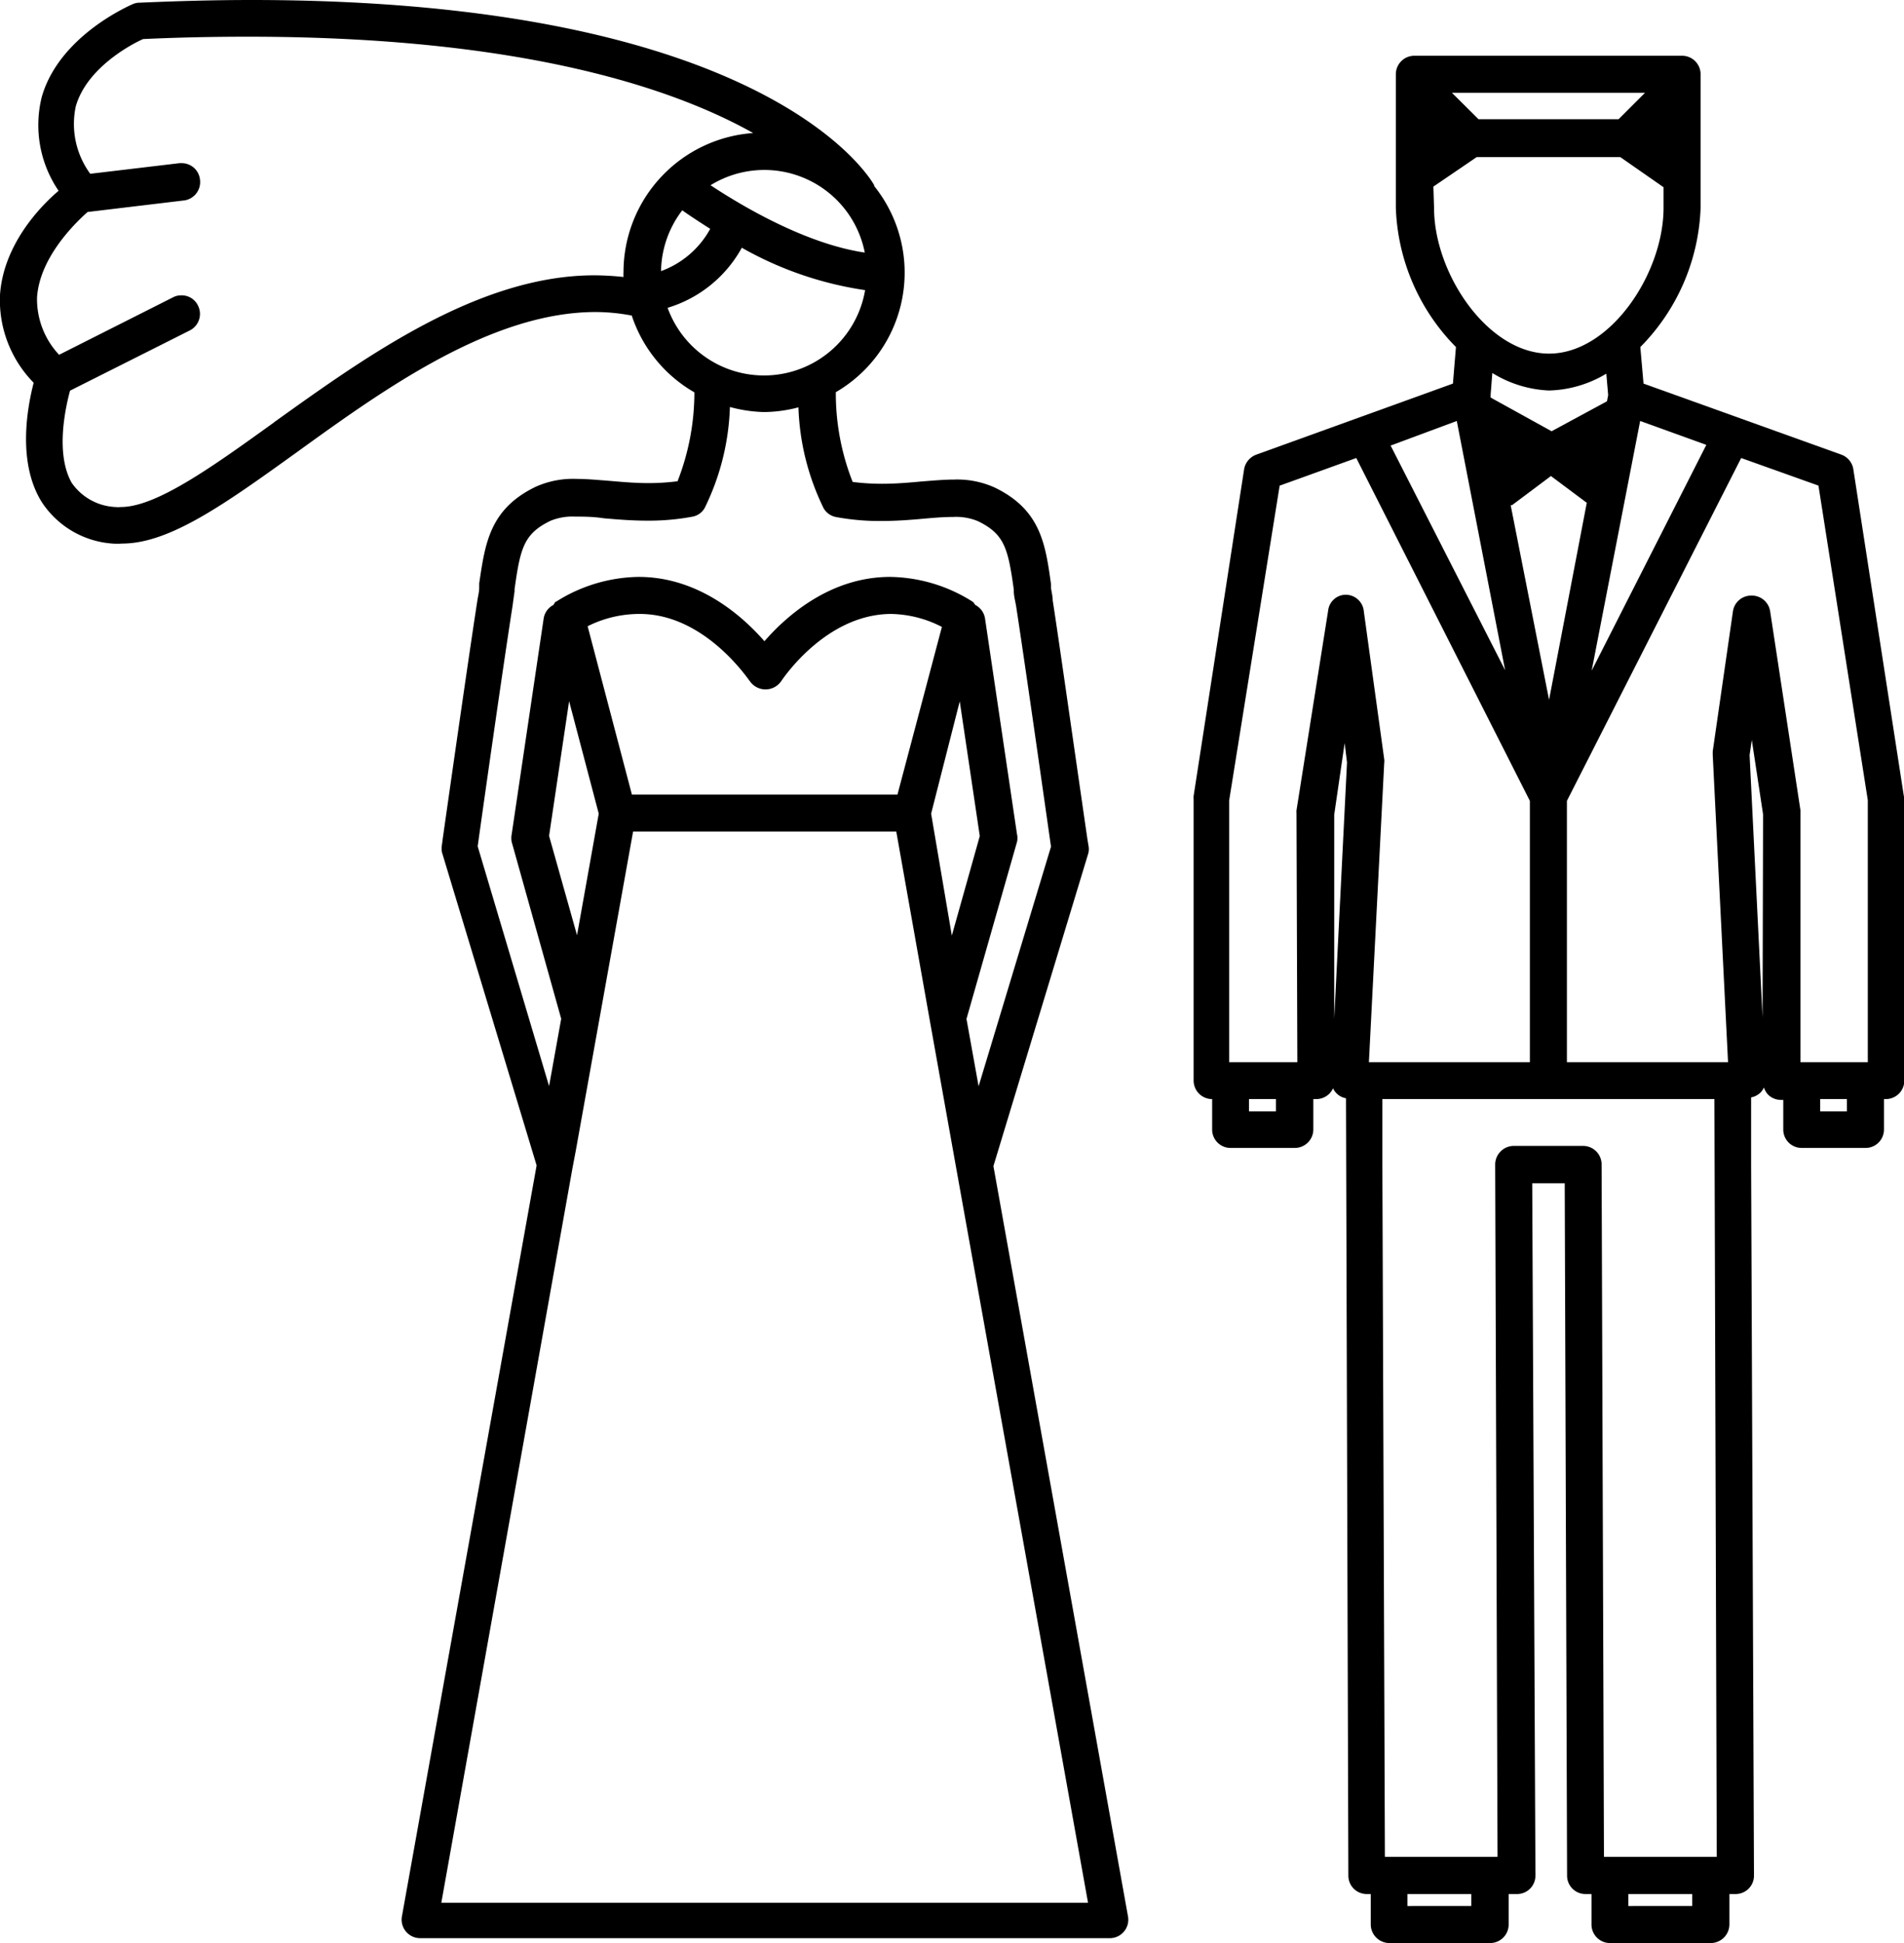 <svg xmlns="http://www.w3.org/2000/svg" viewBox="0 0 113.08 115.39"><title>Recurso 12</title><g id="Capa_2" data-name="Capa 2"><g id="Capa_1-2" data-name="Capa 1"><path d="M64.64,50.66a1.08,1.08,0,0,0,0-.47l-.06-.37c-1-6.89-1.69-11.79-2.06-14.17,0-.25-.07-.5-.1-.73l0-.23c-.33-2.37-.61-4.42-3.35-5.74a5.41,5.41,0,0,0-2.42-.47c-.59,0-1.23.06-1.89.11h0c-.76.07-1.54.14-2.39.14a13.6,13.6,0,0,1-1.73-.11,14.32,14.32,0,0,1-1-5.33,8.21,8.21,0,0,0,2.28-12.24s0,0,0-.05c-.25-.45-6.45-11-37-11-2.13,0-4.36.06-6.63.16a1,1,0,0,0-.37.07c-.18.08-4.4,1.88-5.44,5.53a6.92,6.92,0,0,0,1,5.57C2.14,12.47.19,14.71,0,17.51a7,7,0,0,0,2,5.22c-.36,1.39-1,4.69.47,7.07a5.48,5.48,0,0,0,4.2,2.48,4,4,0,0,0,.59,0c2.84,0,6.18-2.41,10.42-5.46,5.12-3.7,11.5-8.29,17.7-8.29a11.67,11.67,0,0,1,2.14.21,8.24,8.24,0,0,0,3.72,4.56,14.5,14.5,0,0,1-1,5.28,13.6,13.6,0,0,1-1.73.11c-.86,0-1.67-.08-2.39-.14h0c-.66-.05-1.29-.11-1.89-.11a5.41,5.41,0,0,0-2.42.47c-2.73,1.32-3,3.37-3.35,5.74l0,.26c0,.22-.06.46-.1.7-.37,2.38-1.08,7.27-2.06,14.16l-.05.38a1.25,1.25,0,0,0,0,.47l5.62,18.59-8,44.6a1.1,1.1,0,0,0,1.08,1.29h41A1.1,1.1,0,0,0,67,113.85l-8-44.6ZM45.37,24.47a8.18,8.18,0,0,0,2.05-.28,14.66,14.66,0,0,0,1.5,6,1.08,1.08,0,0,0,.76.52,14.09,14.09,0,0,0,2.66.23c.93,0,1.79-.07,2.56-.14h0c.65-.06,1.21-.1,1.71-.1a3.38,3.38,0,0,1,1.47.25c1.59.77,1.79,1.64,2.13,4.06v.09c0,.29.09.6.14.91.57,3.7,1.84,12.67,2.07,14.27l-4.3,14.23-.72-4L60.4,50a1,1,0,0,0,0-.46l-1.9-12.82a1.09,1.09,0,0,0-.57-.79c-.07-.07-.09-.15-.17-.2a9.37,9.37,0,0,0-4.89-1.47c-3.58,0-6.18,2.34-7.47,3.82-1.29-1.48-3.9-3.82-7.47-3.82a9.37,9.37,0,0,0-4.9,1.47c-.08,0-.1.13-.17.2a1.09,1.09,0,0,0-.57.79l-1.9,12.82a1.19,1.19,0,0,0,0,.46l2.94,10.5-.72,4L28.37,50.26c.22-1.6,1.49-10.57,2.07-14.27q.06-.45.12-.87l0-.13c.34-2.42.54-3.29,2.13-4.06a3.41,3.41,0,0,1,1.47-.25c.5,0,1.06,0,1.71.1h0c.71.06,1.6.14,2.56.14a14.09,14.09,0,0,0,2.66-.23,1.06,1.06,0,0,0,.76-.52,14.6,14.6,0,0,0,1.5-6A8.42,8.42,0,0,0,45.37,24.47ZM53.3,47.19H37.53l-2.63-10A6.85,6.85,0,0,1,38,36.46c3.92,0,6.51,4,6.54,4a1.13,1.13,0,0,0,1.85,0c.11-.16,2.67-4,6.55-4a6.81,6.81,0,0,1,3,.77Zm2,1.13L57,41.65l1.19,8-1.66,5.91ZM32.61,49.64l1.19-8,1.76,6.68-1.29,7.22ZM34,69.37h0l.19-1L37.6,49.38H53.23l2,11.27h0l1.56,8.72h0L64.62,113H26.21ZM4.16,23.2l7.12-3.58a1.1,1.1,0,0,0,.48-1.47,1.07,1.07,0,0,0-1-.61,1,1,0,0,0-.49.12L3.51,21.07A4.82,4.82,0,0,1,2.2,17.66c.16-2.42,2.34-4.48,3-5.07l5.68-.68a1.1,1.1,0,0,0,1-1.22,1.09,1.09,0,0,0-1.09-1h-.13l-5.3.63a5,5,0,0,1-.86-4c.66-2.33,3.4-3.74,4-4,2.13-.1,4.23-.14,6.23-.14,16.11,0,25.16,3,30,5.72a8.29,8.29,0,0,0-7.7,8.25,2.77,2.77,0,0,0,0,.3,16.72,16.72,0,0,0-1.73-.1c-6.88,0-13.58,4.83-19,8.71l-.06.05c-3.57,2.57-6.94,5-9.06,5a1.77,1.77,0,0,1-.33,0,3.34,3.34,0,0,1-2.6-1.45C3.28,26.92,3.89,24.2,4.16,23.2ZM40.52,12.49c.42.3,1,.68,1.66,1.1a5.45,5.45,0,0,1-2.92,2.51A6.07,6.07,0,0,1,40.52,12.49ZM42.2,11a6.08,6.08,0,0,1,9.16,4C47.84,14.48,44.06,12.23,42.2,11Zm1.87,3.72a21,21,0,0,0,7.31,2.51,6.09,6.09,0,0,1-11.73,1.05A7.5,7.5,0,0,0,44.07,14.69Z"/><path d="M113.07,47.27l-3-19.41a1.1,1.1,0,0,0-.71-.86L97.61,22.78l-.19-2.17A12.36,12.36,0,0,0,101,12.34V4.83h0V4.41a1.1,1.1,0,0,0-1.1-1.1H84a1.1,1.1,0,0,0-1.1,1.1v7.93a12.36,12.36,0,0,0,3.57,8.27l-.18,2.17L74.61,27a1.13,1.13,0,0,0-.72.86l-3,19.41a1,1,0,0,0,0,.17V64.17a1.1,1.1,0,0,0,1.1,1.1h0v1.81a1.09,1.09,0,0,0,1.1,1.09h3.79A1.1,1.1,0,0,0,78,67.08V65.27h.17a1.1,1.1,0,0,0,.78-.32,1.14,1.14,0,0,0,.22-.32,1,1,0,0,0,.21.3,1,1,0,0,0,.56.29l.14,46.17a1.09,1.09,0,0,0,1.09,1.09h.24v1.8a1.11,1.11,0,0,0,1.1,1.11h6a1.1,1.1,0,0,0,1.09-1.11v-1.8h.49a1.09,1.09,0,0,0,1.1-1.09,1.12,1.12,0,0,0,0-.2L91,70.27h1.93l.14,41.12a1.09,1.09,0,0,0,1.1,1.09h.35v1.8a1.1,1.1,0,0,0,1.09,1.11h6a1.11,1.11,0,0,0,1.1-1.11v-1.8h.36a1.09,1.09,0,0,0,1.1-1.1L104,69.17v-4a1.08,1.08,0,0,0,.56-.29,1,1,0,0,0,.2-.3A1.18,1.18,0,0,0,105,65a1.1,1.1,0,0,0,.78.32h.13v1.81A1.09,1.09,0,0,0,107,68.17h3.79a1.09,1.09,0,0,0,1.1-1.09V65.27H112a1.1,1.1,0,0,0,1.1-1.1V47.44A1,1,0,0,0,113.07,47.27Zm-11.47,63H95.26l-.14-41.12a1.1,1.1,0,0,0-1.1-1.1H89.9a1.11,1.11,0,0,0-1.1,1.1l.14,41.12H82.25L82.1,69.17v-3.9h19.72l.14,45ZM77.05,63.08H73V47.54L76,28.84l4.55-1.64L90.86,47.56V63.08H81.3l.91-17.78a.74.74,0,0,0,0-.21L81,36.32a1.08,1.08,0,0,0-1.07-1h-.05a1.06,1.06,0,0,0-1,.94L77,48.12a.86.86,0,0,0,0,.16Zm8.08-52L87.7,9.33h8.53l2.57,1.79v1.22C98.8,16.23,95.64,21,92,21s-6.83-4.76-6.83-8.65Zm11-4H87.81L86.23,5.51H97.7ZM92,23.19a6.91,6.91,0,0,0,3.4-1l.11,1.27-.07.37-3.29,1.78-3.62-2,0-.18.1-1.28A6.94,6.94,0,0,0,92,23.19ZM89.8,30l2.31-1.73,2.13,1.59L92,41.56,89.72,30Zm4.73,9.83L97.41,25l3.93,1.42ZM82.59,26.46,86.52,25l2.87,14.8ZM104,35.37a1.09,1.09,0,0,0-1.08.94l-1.2,8.31c0,.06,0,.13,0,.21l.91,18.25H93.06V47.56L103.41,27.2,108,28.84l2.93,18.68V63.08h-4l0-14.8a.88.88,0,0,0,0-.16l-1.8-11.82A1.1,1.1,0,0,0,104,35.37ZM74.18,65.27h1.6V66h-1.6Zm9.41,47.21h3.79v.71H83.59Zm13.12,0h3.79v.71H96.71ZM108.1,65.27h1.59V66H108.1ZM79.86,44.13,80,45.28,79.24,60.5l0-12.12Zm24.82,16.28-.77-15.57.13-.9.67,4.42Z"/></g></g></svg>